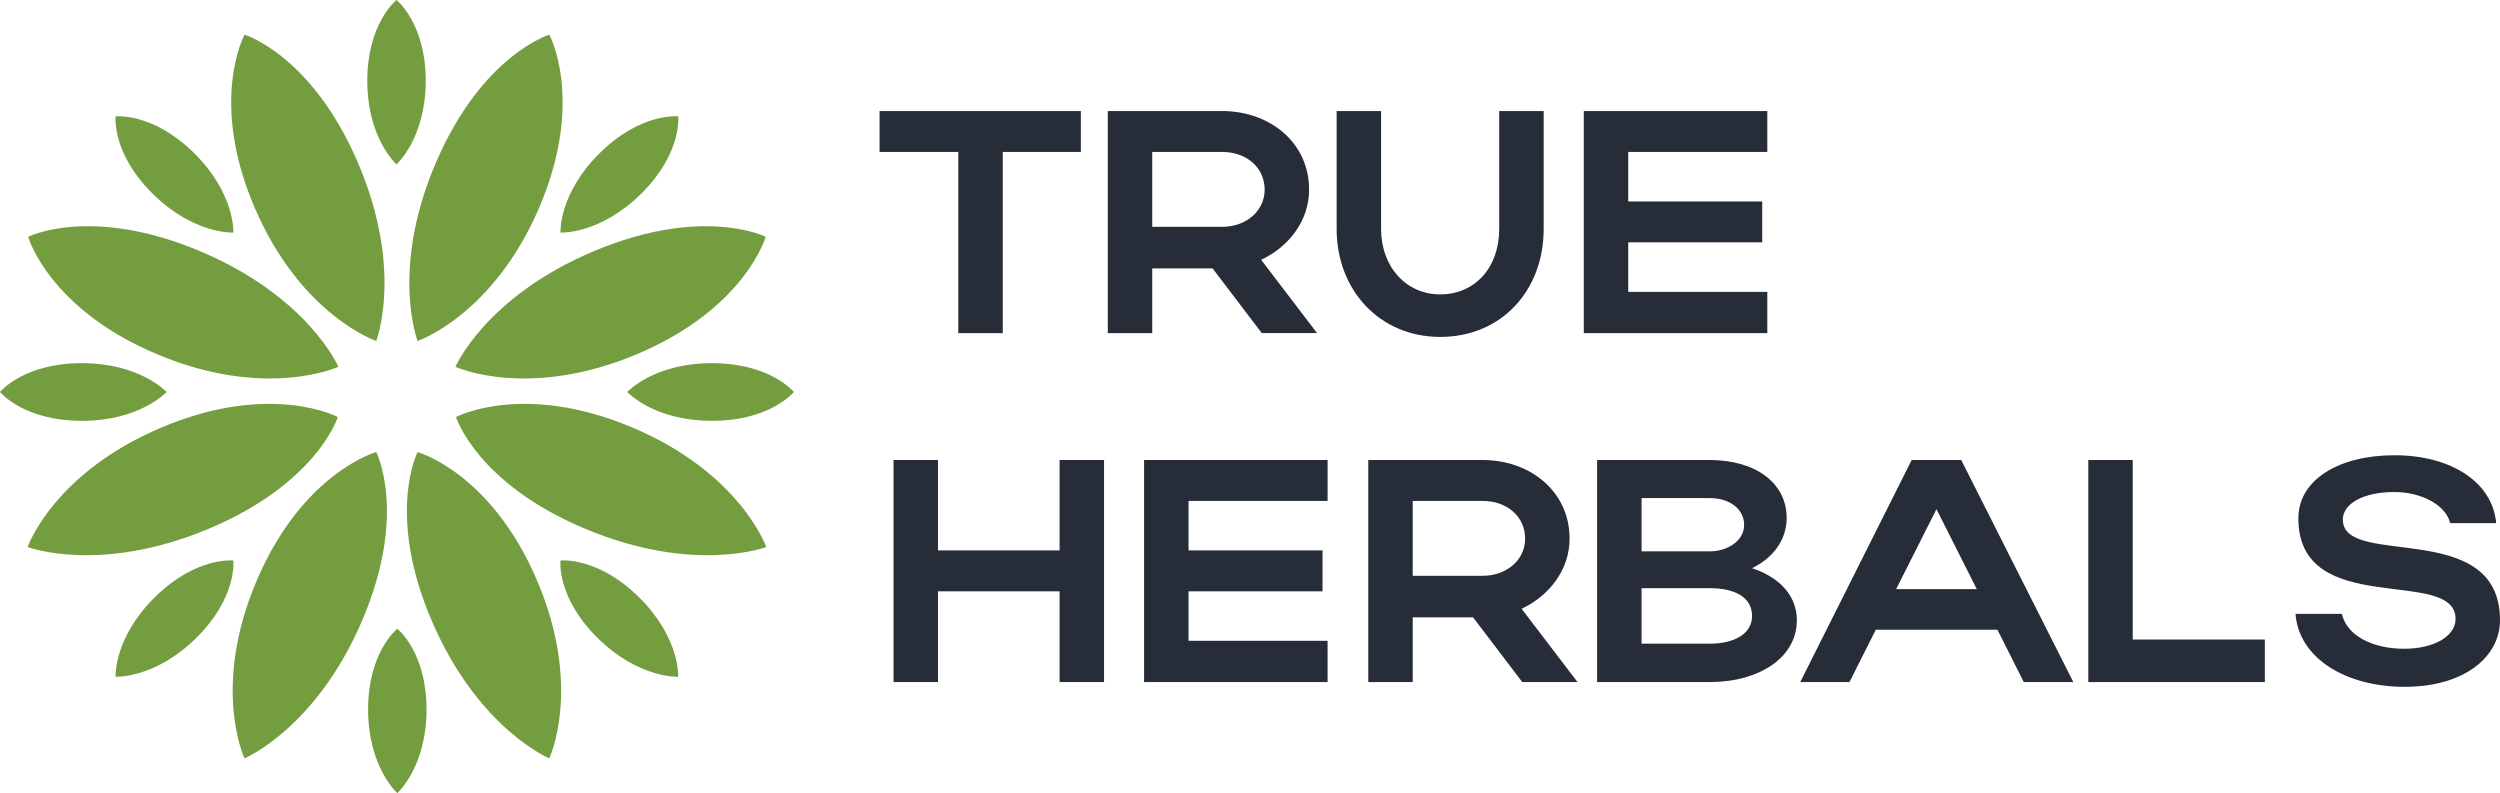 <svg xmlns="http://www.w3.org/2000/svg" width="145" height="46" fill="none" viewBox="0 0 145 46">
  <path fill="#262D38" d="M55.581 19.32V8.814h-4.567V6.44H62.69v2.374h-4.53V19.32h-2.578Zm17.603 0-2.854-3.754h-3.5v3.754h-2.578V6.44h6.63c2.763 0 5.046 1.822 5.046 4.563 0 1.803-1.178 3.312-2.78 4.066l3.24 4.25h-3.204Zm.166-8.317c0-1.27-1.031-2.19-2.468-2.19H66.83v4.343h4.052c1.418 0 2.468-.939 2.468-2.153Zm10.179 6.072c2.007 0 3.425-1.545 3.425-3.79V6.44h2.579v6.845c0 3.55-2.431 6.256-6.004 6.256-3.5 0-6.004-2.705-6.004-6.256V6.44h2.578v6.845c0 2.19 1.455 3.79 3.426 3.79Zm8.331 2.245V6.44h10.644v2.374h-8.066v2.87h7.771v2.373h-7.771v2.87h8.066v2.393H91.859ZM51.825 39.56V26.68h2.578v5.244h7.053V26.68h2.579v12.88h-2.579v-5.263h-7.053v5.263h-2.578Zm14.531 0V26.68h10.645v2.373h-8.066v2.87h7.772v2.375h-7.772v2.87H77v2.392H66.356Zm21.936 0-2.855-3.754h-3.499v3.754H79.36V26.68h6.63c2.762 0 5.046 1.822 5.046 4.563 0 1.803-1.179 3.312-2.781 4.067l3.241 4.25h-3.204Zm.165-8.317c0-1.27-1.03-2.19-2.467-2.19h-4.052v4.343h4.052c1.418 0 2.468-.938 2.468-2.153Zm4.176 8.317V26.68h6.52c2.67 0 4.474 1.325 4.474 3.367 0 1.27-.792 2.318-2.007 2.907 1.602.534 2.597 1.601 2.597 3.018 0 2.153-2.155 3.588-5.065 3.588h-6.52Zm8.527-9.108c0-.939-.848-1.564-2.008-1.564h-3.941v3.091h3.941c1.087 0 2.008-.644 2.008-1.527Zm.46 5.28c0-1.048-.921-1.618-2.468-1.618h-3.941v3.22h3.941c1.492 0 2.468-.608 2.468-1.601Zm2.794 3.828 6.464-12.88h2.873l6.502 12.88h-2.873l-1.529-3.036h-7.054l-1.528 3.036h-2.855Zm5.562-5.391h4.678l-2.339-4.637-2.339 4.637Zm11.145 5.391V26.68h2.578v10.414h7.662v2.466h-10.24ZM145 35.972c0 2.134-2.081 3.864-5.525 3.864-3.462 0-6.151-1.693-6.335-4.232h2.688c.277 1.233 1.732 2.024 3.61 2.024 1.75 0 2.984-.736 2.984-1.73 0-3.073-9.117.055-9.117-5.833 0-2.263 2.394-3.661 5.562-3.661 3.352 0 5.709 1.6 5.912 3.938h-2.671c-.221-.994-1.583-1.804-3.241-1.804-1.805 0-2.983.681-2.983 1.601 0 2.852 9.116-.129 9.116 5.833Z"/>
  <path fill="#739D3E" d="M21.303 4.684C21.303 1.338 22.997 0 22.997 0s1.695 1.338 1.695 4.684c0 3.345-1.695 4.85-1.695 4.85s-1.694-1.505-1.694-4.85Zm-12.441 6.56C6.465 8.878 6.705 6.749 6.705 6.749s2.157-.237 4.553 2.13c2.396 2.365 2.277 4.612 2.277 4.612s-2.277.118-4.673-2.247Zm5.915.818c-2.68-6.233-.595-10.049-.595-10.049s3.89 1.17 6.57 7.404c2.68 6.232 1.068 10.36 1.068 10.36s-4.363-1.482-7.043-7.715Zm-5.646 8.493c-6.313-2.646-7.499-6.82-7.499-6.82s3.622-1.826 9.936.82c6.313 2.645 8.058 6.72 8.058 6.72s-4.181 1.926-10.495-.72Zm.283 4.22c6.313-2.646 10.179-.588 10.179-.588s-1.186 3.84-7.5 6.486C5.78 33.319 1.6 31.727 1.6 31.727s1.5-4.307 7.814-6.952Zm5.496 8.849c2.68-6.233 6.91-7.403 6.91-7.403s1.849 3.575-.831 9.808c-2.68 6.233-6.808 7.956-6.808 7.956s-1.95-4.128.73-10.36Zm-5.928 1.014c2.396-2.365 4.553-2.129 4.553-2.129s.24 2.13-2.157 4.495c-2.396 2.365-4.673 2.247-4.673 2.247s-.12-2.247 2.277-4.613Zm-4.238-10.23C1.356 24.408 0 22.735 0 22.735s1.356-1.672 4.744-1.672c3.39 0 4.914 1.672 4.914 1.672s-1.525 1.673-4.914 1.673ZM24.739 41.15c0-3.346-1.695-4.684-1.695-4.684s-1.694 1.338-1.694 4.683c0 3.346 1.694 4.851 1.694 4.851s1.695-1.505 1.695-4.85ZM37.18 11.244c2.396-2.366 2.157-4.495 2.157-4.495s-2.157-.237-4.553 2.13c-2.396 2.365-2.277 4.612-2.277 4.612s2.277.118 4.673-2.247Zm-5.915.818c2.68-6.233.595-10.049.595-10.049s-3.89 1.17-6.57 7.404c-2.68 6.232-1.068 10.36-1.068 10.36s4.363-1.482 7.043-7.715Zm5.645 8.493c6.314-2.646 7.5-6.82 7.5-6.82s-3.622-1.826-9.936.82c-6.313 2.645-8.058 6.72-8.058 6.72s4.18 1.926 10.494-.72Zm-.282 4.22c-6.314-2.646-10.18-.588-10.18-.588s1.186 3.84 7.5 6.486 10.495 1.054 10.495 1.054-1.501-4.307-7.815-6.952Zm-5.497 8.849c-2.68-6.233-6.909-7.403-6.909-7.403s-1.85 3.575.83 9.808 6.808 7.956 6.808 7.956 1.951-4.128-.729-10.36Zm5.929 1.014c-2.396-2.365-4.553-2.129-4.553-2.129s-.24 2.13 2.157 4.495c2.396 2.365 4.673 2.247 4.673 2.247s.12-2.247-2.277-4.613Zm4.237-10.23c3.39 0 4.745-1.673 4.745-1.673s-1.356-1.672-4.745-1.672c-3.389 0-4.913 1.672-4.913 1.672s1.524 1.673 4.913 1.673Z"/>
</svg>
